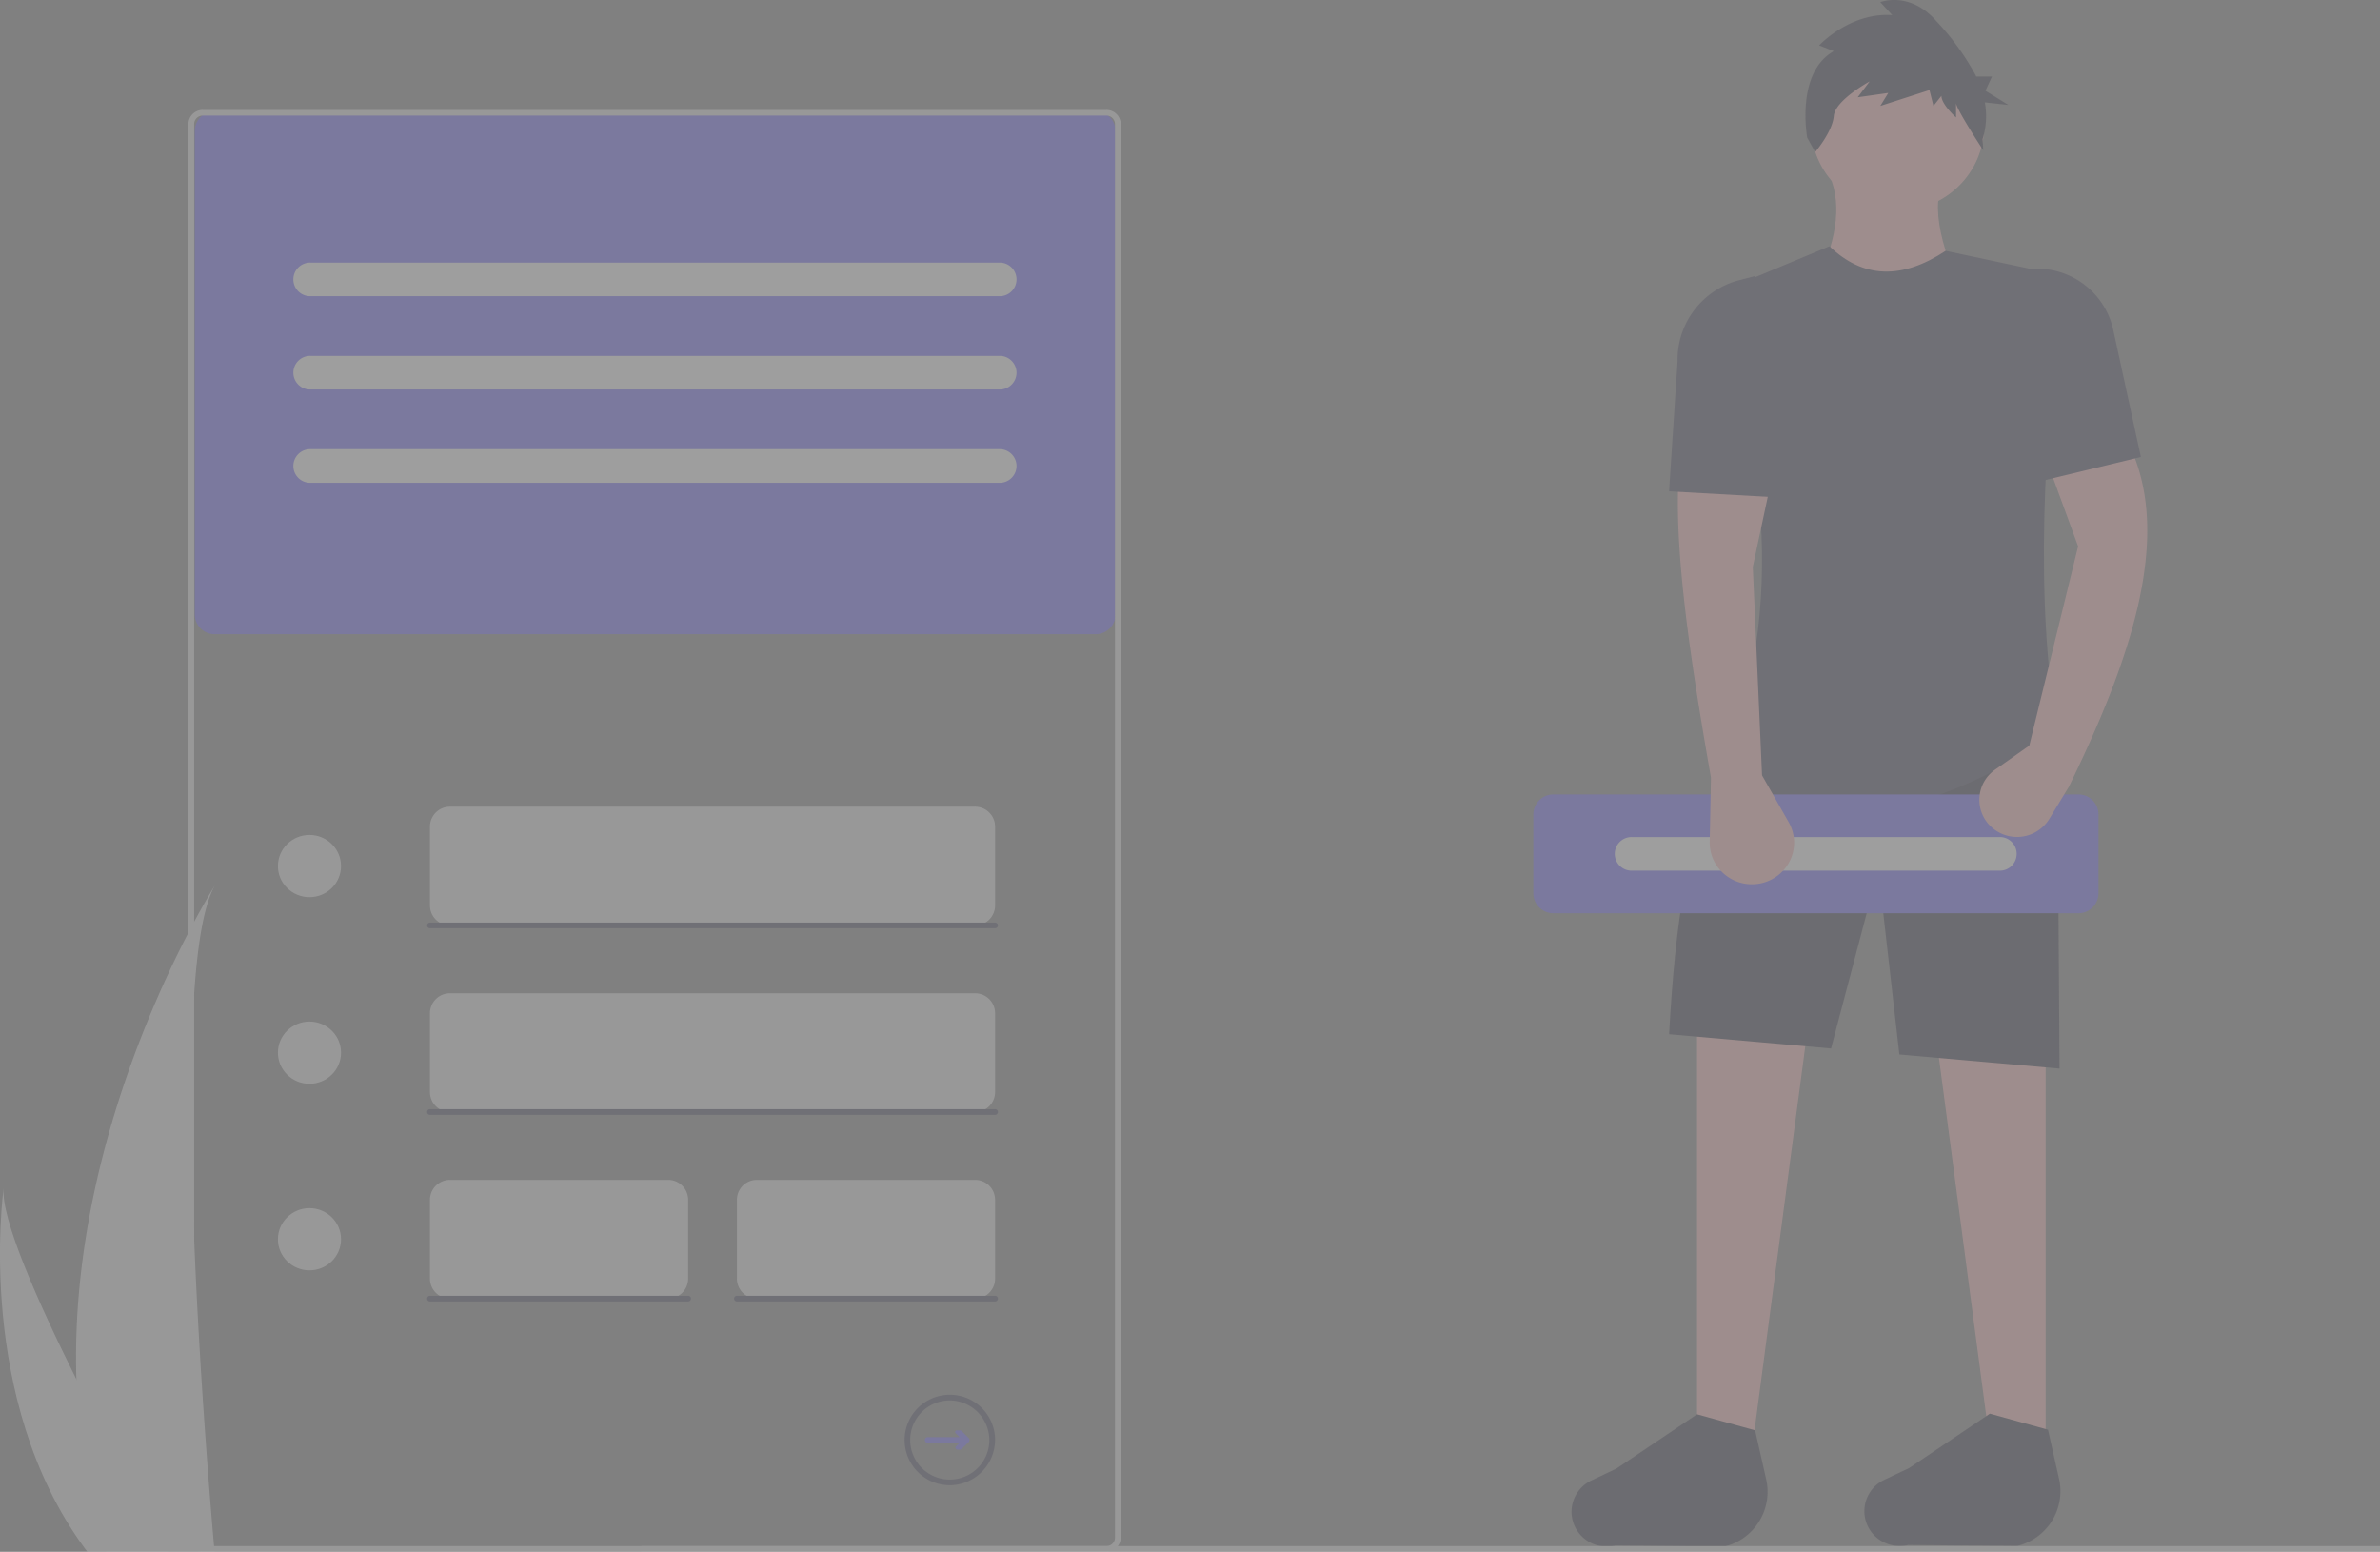 <svg xmlns="http://www.w3.org/2000/svg" width="341" height="222.301" viewBox="0 0 341 222.301">
  <rect x="0" y="0" width="341" height="222.301" fill="#808080" stroke="none"/>
  <g id="background" transform="translate(0 0)" opacity="0.24">
    <path id="Path_20" data-name="Path 20" d="M598.9,419.272h-7.326V349.049l16.65-.328Z" transform="translate(-348.427 -207.48)" fill="#ffb8b8"/>
    <path id="Path_21" data-name="Path 21" d="M681.915,419.272h7.326V349.049l-16.65-.328Z" transform="translate(-396.146 -207.48)" fill="#ffb8b8"/>
    <path id="Path_22" data-name="Path 22" d="M754.868,694.753l-15.587-.141a5.125,5.125,0,0,1-4.339-.916A4.967,4.967,0,0,1,733,689.765h0a4.987,4.987,0,0,1,2.87-4.5l3.556-1.685L750.98,675.8l8.325,2.3,1.595,7.07A8.069,8.069,0,0,1,754.868,694.753Z" transform="translate(-507.834 -473.194)" fill="#2f2e41"/>
    <path id="Path_23" data-name="Path 23" d="M856.95,694.538l-15.587-.141a5.125,5.125,0,0,1-4.339-.916,4.967,4.967,0,0,1-1.943-3.931h0a4.987,4.987,0,0,1,2.87-4.5l3.556-1.686,11.556-7.783,8.325,2.3,1.594,7.07A8.068,8.068,0,0,1,856.95,694.538Z" transform="translate(-567.959 -473.066)" fill="#2f2e41"/>
    <path id="Path_24" data-name="Path 24" d="M822.949,481.7,800,479.679l-3.022-26.529-6.768,25.668-23.2-2.041c.855-15.718,2.7-28.829,6.993-35.439l48.617-8.532Z" transform="translate(-527.864 -328.619)" fill="#2f2e41"/>
    <ellipse id="Ellipse_6" data-name="Ellipse 6" cx="12.401" cy="12.221" rx="12.401" ry="12.221" transform="translate(259.488 5.778)" fill="#ffb8b8"/>
    <path id="Path_25" data-name="Path 25" d="M839.692,255.928,818.047,253.3c2.754-5.779,3.995-11.174,2-15.751H836.7C834.121,242.078,836.423,248.787,839.692,255.928Z" transform="translate(-557.927 -212.449)" fill="#ffb8b8"/>
    <path id="Path_26" data-name="Path 26" d="M830.729,332.234c-15.23,11-31.852,14.759-49.949,10.829,10.98-24.7,9.412-49.051,0-73.176l17.316-7.219c4.855,4.667,10.424,4.769,16.65.656l16.983,3.61C828.622,291,827.58,313.355,830.729,332.234Z" transform="translate(-535.977 -227.392)" fill="#3f3d56"/>
    <path id="Path_27" data-name="Path 27" d="M818.606,182.9l-2.094-.826s4.379-4.75,10.471-4.338l-1.714-1.859s4.188-1.652,8,2.685a36.636,36.636,0,0,1,5.761,7.979h2.242l-.936,2.031,3.276,2.031-3.363-.365a11.082,11.082,0,0,1-.318,5.26l.09,1.605s-3.9-5.943-3.9-6.769V192.4s-2.094-1.859-2.094-3.1l-1.142,1.446-.571-2.272-7.044,2.272,1.142-1.859-4.379.62,1.713-2.272s-4.95,2.685-5.14,4.957-2.665,5.163-2.665,5.163L814.8,195.3S813.085,186,818.606,182.9Z" transform="translate(-555.865 -175.573)" fill="#2f2e41"/>
    <path id="Path_28" data-name="Path 28" d="M797.788,473.584H722.572a2.86,2.86,0,0,1-2.877-2.835V459.408a2.86,2.86,0,0,1,2.877-2.835h75.216a2.86,2.86,0,0,1,2.877,2.835v11.341a2.86,2.86,0,0,1-2.877,2.835Z" transform="translate(-499.999 -342.761)" fill="#6c63ff"/>
    <path id="Path_40" data-name="Path 40" d="M750.552,471.627a2.409,2.409,0,1,0,0,4.817H803.2a2.409,2.409,0,1,0,.08-4.817H750.552Z" transform="translate(-516.734 -351.717)" fill="#fff"/>
    <path id="Path_29" data-name="Path 29" d="M782.123,387.636l3.823,6.716a5.887,5.887,0,0,1,.291,5.252,6.026,6.026,0,0,1-4.041,3.436h0a6.122,6.122,0,0,1-5.273-1.087,5.931,5.931,0,0,1-2.3-4.8l.18-9.191c-2.872-16.337-5.2-31.806-4.662-42.659h13.32l-2.664,12.469Z" transform="translate(-529.661 -276.559)" fill="#ffb8b8"/>
    <path id="Path_30" data-name="Path 30" d="M887.99,383.01l-2.8,4.6A5.437,5.437,0,0,1,876.2,388h0a5.265,5.265,0,0,1,1.227-7.45l4.9-3.448,6.993-28.549-4.329-11.813,11.988-1.969C902.609,347.592,896.94,364.681,887.99,383.01Z" transform="translate(-591.573 -270.293)" fill="#ffb8b8"/>
    <path id="Path_31" data-name="Path 31" d="M784.655,305.03l-17.649-.984,1.213-18.635a11.776,11.776,0,0,1,8.87-11.626l2.238-.584Z" transform="translate(-527.864 -233.659)" fill="#3f3d56"/>
    <path id="Path_32" data-name="Path 32" d="M908.091,297.58l-16.317,3.938V270.672l.673-.043a11.178,11.178,0,0,1,11.676,8.7Z" transform="translate(-601.351 -232.115)" fill="#3f3d56"/>
    <rect id="Rectangle_10" data-name="Rectangle 10" width="249.115" height="0.81" transform="translate(91.885 221.49)" fill="#e6e6e6"/>
    <path id="Path_33" data-name="Path 33" d="M211.739,559.419a86.287,86.287,0,0,0,4.145,24.172c.058.182.118.36.179.542h15.469c-.016-.163-.033-.344-.049-.542-1.031-11.685-6.978-82.8.132-94.963C230.993,489.615,210.54,522.291,211.739,559.419Z" transform="translate(-200.791 -361.833)" fill="#e6e6e6"/>
    <path id="Path_34" data-name="Path 34" d="M197.283,647.316c.129.182.264.363.4.542h11.6c-.088-.155-.19-.336-.308-.542-1.917-3.41-7.591-13.6-12.859-24.172-5.661-11.357-10.854-23.144-10.416-27.411C185.571,596.7,181.655,626.028,197.283,647.316Z" transform="translate(-185.174 -425.558)" fill="#e6e6e6"/>
    <path id="Path_35" data-name="Path 35" d="M382.116,289.822H255.934a2.86,2.86,0,0,1-2.877-2.835v-69.26a2.86,2.86,0,0,1,2.877-2.835H382.116a2.86,2.86,0,0,1,2.877,2.835v69.26a2.86,2.86,0,0,1-2.877,2.835Z" transform="translate(-225.156 -198.967)" fill="#6c63ff"/>
    <path id="Path_36" data-name="Path 36" d="M382.38,421H252.91a2.043,2.043,0,0,1-2.055-2.025v-202.5a2.043,2.043,0,0,1,2.055-2.025H382.38a2.043,2.043,0,0,1,2.055,2.025v202.5A2.043,2.043,0,0,1,382.38,421ZM252.91,215.261a1.226,1.226,0,0,0-1.233,1.215v202.5a1.226,1.226,0,0,0,1.233,1.215H382.38a1.226,1.226,0,0,0,1.233-1.215v-202.5a1.226,1.226,0,0,0-1.233-1.215Z" transform="translate(-223.859 -198.705)" fill="#e6e6e6"/>
    <ellipse id="Ellipse_7" data-name="Ellipse 7" cx="4.521" cy="4.455" rx="4.521" ry="4.455" transform="translate(39.82 119.612)" fill="#e6e6e6"/>
    <path id="Path_37" data-name="Path 37" d="M413.15,477.9H337.934a2.86,2.86,0,0,1-2.877-2.835V463.727a2.86,2.86,0,0,1,2.877-2.835H413.15a2.86,2.86,0,0,1,2.877,2.835v11.341A2.86,2.86,0,0,1,413.15,477.9Z" transform="translate(-273.453 -345.33)" fill="#e6e6e6"/>
    <path id="Path_38" data-name="Path 38" d="M415.438,502.7h-80.97a.405.405,0,1,1,0-.81h80.97a.405.405,0,1,1,0,.81Z" transform="translate(-272.864 -369.724)" fill="#3f3d56"/>
    <ellipse id="Ellipse_8" data-name="Ellipse 8" cx="4.521" cy="4.455" rx="4.521" ry="4.455" transform="translate(39.82 146.344)" fill="#e6e6e6"/>
    <path id="Path_39" data-name="Path 39" d="M413.15,543.9H337.934a2.86,2.86,0,0,1-2.877-2.835V529.727a2.86,2.86,0,0,1,2.877-2.835H413.15a2.86,2.86,0,0,1,2.877,2.835v11.341A2.86,2.86,0,0,1,413.15,543.9Z" transform="translate(-273.453 -384.599)" fill="#e6e6e6"/>
    <path id="Path_40-2" data-name="Path 40" d="M415.438,568.7h-80.97a.405.405,0,1,1,0-.81h80.97a.405.405,0,1,1,0,.81Z" transform="translate(-272.864 -408.993)" fill="#3f3d56"/>
    <ellipse id="Ellipse_9" data-name="Ellipse 9" cx="4.521" cy="4.455" rx="4.521" ry="4.455" transform="translate(39.82 173.075)" fill="#e6e6e6"/>
    <path id="Path_41" data-name="Path 41" d="M369.171,609.9H337.934a2.86,2.86,0,0,1-2.877-2.835V595.727a2.86,2.86,0,0,1,2.877-2.835h31.237a2.86,2.86,0,0,1,2.877,2.835v11.341A2.86,2.86,0,0,1,369.171,609.9Z" transform="translate(-273.453 -423.867)" fill="#e6e6e6"/>
    <path id="Path_42" data-name="Path 42" d="M371.459,634.7H334.468a.405.405,0,1,1,0-.81h36.991a.405.405,0,1,1,0,.81Z" transform="translate(-272.864 -448.261)" fill="#3f3d56"/>
    <path id="Path_43" data-name="Path 43" d="M476.171,609.9H444.934a2.86,2.86,0,0,1-2.877-2.835V595.727a2.86,2.86,0,0,1,2.877-2.835h31.237a2.86,2.86,0,0,1,2.877,2.835v11.341A2.86,2.86,0,0,1,476.171,609.9Z" transform="translate(-336.474 -423.867)" fill="#e6e6e6"/>
    <path id="Path_44" data-name="Path 44" d="M478.459,634.7H441.468a.405.405,0,1,1,0-.81h36.991a.405.405,0,1,1,0,.81Z" transform="translate(-335.885 -448.261)" fill="#3f3d56"/>
    <path id="Path_40-3" data-name="Path 40" d="M289.914,268.445a2.409,2.409,0,1,0,0,4.817h98.679a2.409,2.409,0,1,0,.08-4.817H289.914Z" transform="translate(-245.425 -230.83)" fill="#fff"/>
    <path id="Path_40-4" data-name="Path 40" d="M289.914,301.446a2.409,2.409,0,1,0,0,4.817h98.679a2.409,2.409,0,1,0,.08-4.817H289.914Z" transform="translate(-245.425 -250.464)" fill="#fff"/>
    <path id="Path_40-5" data-name="Path 40" d="M289.914,334.446a2.409,2.409,0,1,0,0,4.817h98.679a2.409,2.409,0,1,0,.08-4.817H289.914Z" transform="translate(-245.425 -270.098)" fill="#fff"/>
    <path id="Path_45" data-name="Path 45" d="M513.844,682.59l-1.034-1.019a.242.242,0,0,0-.17-.069h-.5a.24.24,0,0,0-.222.146.234.234,0,0,0,.052.258l.573.564h-4.572a.405.405,0,1,0,0,.81h4.572l-.514.506a.268.268,0,0,0-.06.295.275.275,0,0,0,.254.167h.406a.277.277,0,0,0,.194-.079l1.024-1.009a.4.4,0,0,0,0-.569Z" transform="translate(-375.053 -476.587)" fill="#6c63ff"/>
    <path id="Path_46" data-name="Path 46" d="M506.633,681.853a6.481,6.481,0,1,1,6.576-6.48A6.529,6.529,0,0,1,506.633,681.853Zm0-12.151a5.671,5.671,0,1,0,5.754,5.67A5.713,5.713,0,0,0,506.633,669.7Z" transform="translate(-370.635 -469.085)" fill="#3f3d56"/>
  </g>
</svg>
